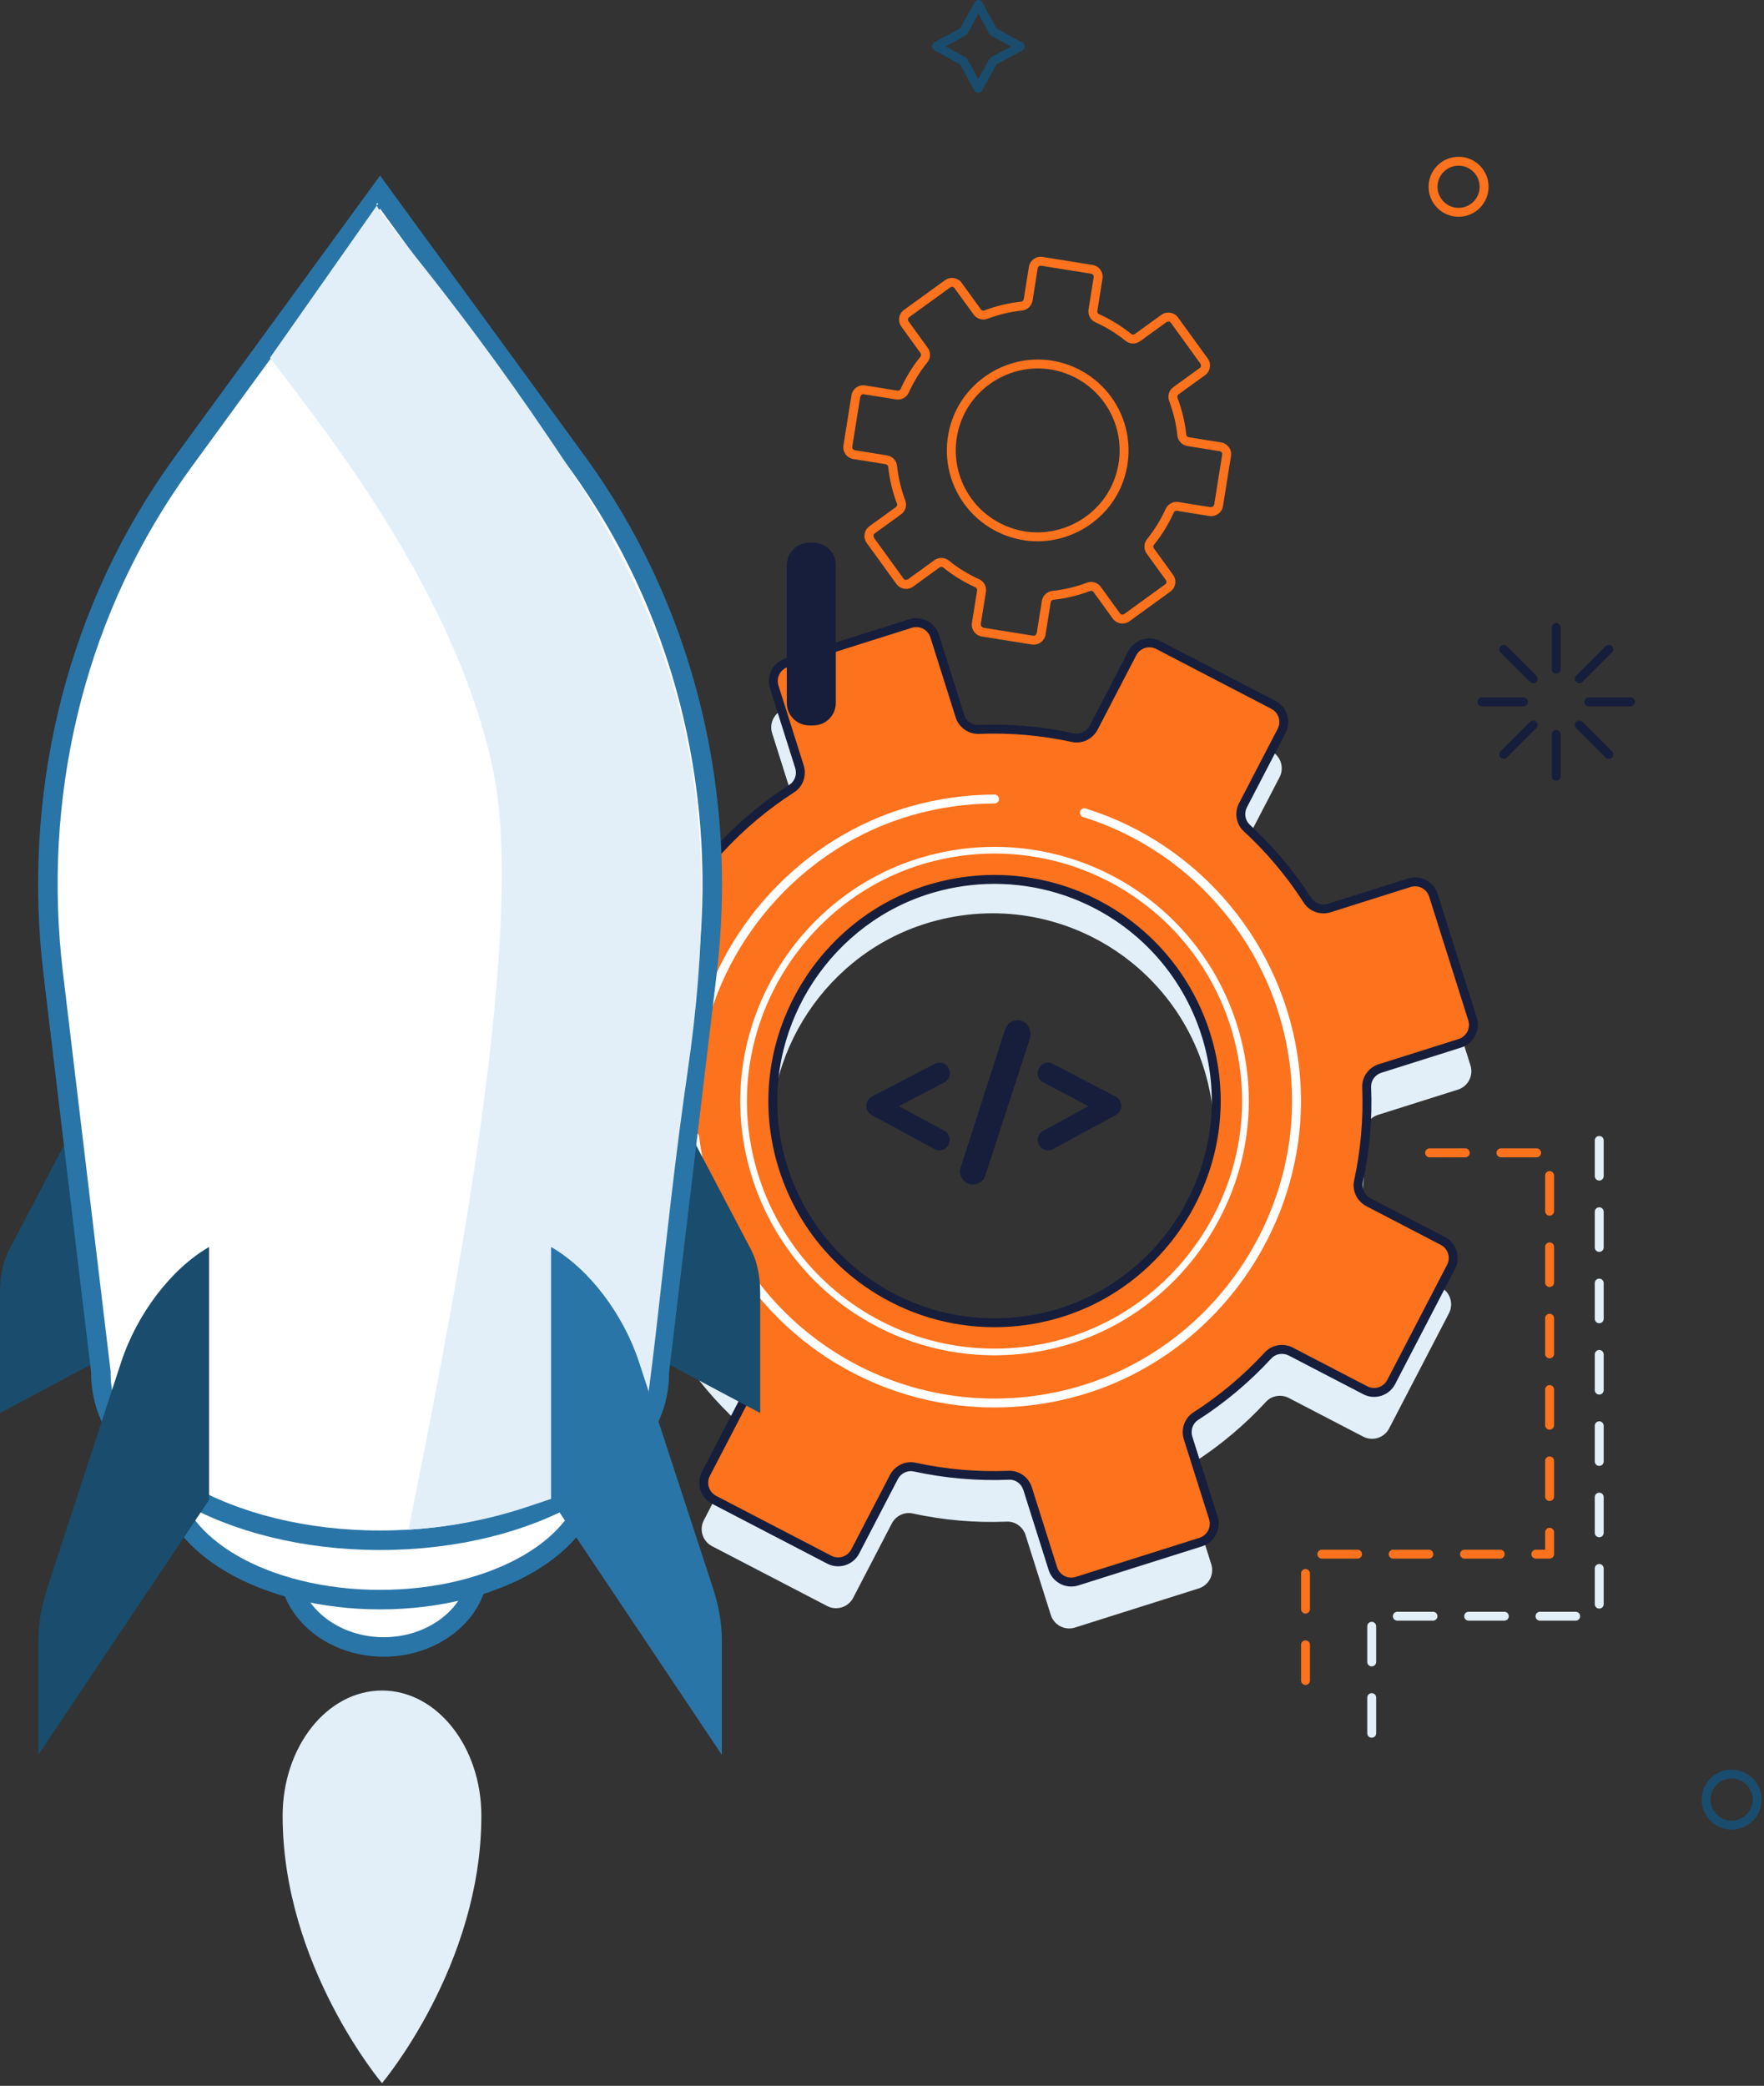 <svg width="181" height="214" viewBox="0 0 181 214" fill="none" xmlns="http://www.w3.org/2000/svg">
<rect x="0" y="0" width="181" height="214" fill="#333333" stroke="none"/>
<path d="M150.349 118.734H146.69C146.436 118.734 146.232 118.53 146.232 118.276C146.232 118.024 146.436 117.819 146.69 117.819H150.349C150.602 117.819 150.807 118.024 150.807 118.276C150.807 118.53 150.602 118.734 150.349 118.734ZM157.668 118.734H154.009C153.755 118.734 153.551 118.53 153.551 118.276C153.551 118.024 153.755 117.819 154.009 117.819H157.668C157.921 117.819 158.126 118.024 158.126 118.276C158.126 118.53 157.921 118.734 157.668 118.734ZM159 124.722C158.746 124.722 158.542 124.518 158.542 124.264V120.605C158.542 120.352 158.746 120.147 159 120.147C159.252 120.147 159.457 120.352 159.457 120.605V124.264C159.457 124.518 159.252 124.722 159 124.722ZM159 132.041C158.746 132.041 158.542 131.837 158.542 131.583V127.924C158.542 127.671 158.746 127.466 159 127.466C159.252 127.466 159.457 127.671 159.457 127.924V131.583C159.457 131.837 159.252 132.041 159 132.041ZM159 139.36C158.746 139.36 158.542 139.156 158.542 138.902V135.243C158.542 134.99 158.746 134.785 159 134.785C159.252 134.785 159.457 134.99 159.457 135.243V138.902C159.457 139.156 159.252 139.36 159 139.36ZM159 146.679C158.746 146.679 158.542 146.475 158.542 146.221V142.562C158.542 142.309 158.746 142.104 159 142.104C159.252 142.104 159.457 142.309 159.457 142.562V146.221C159.457 146.475 159.252 146.679 159 146.679ZM159 153.998C158.746 153.998 158.542 153.794 158.542 153.54V149.881C158.542 149.628 158.746 149.423 159 149.423C159.252 149.423 159.457 149.628 159.457 149.881V153.54C159.457 153.794 159.252 153.998 159 153.998ZM139.292 159.908H135.632C135.379 159.908 135.175 159.703 135.175 159.451C135.175 159.197 135.379 158.993 135.632 158.993H139.292C139.545 158.993 139.749 159.197 139.749 159.451C139.749 159.703 139.545 159.908 139.292 159.908ZM146.611 159.908H142.952C142.698 159.908 142.494 159.703 142.494 159.451C142.494 159.197 142.698 158.993 142.952 158.993H146.611C146.864 158.993 147.069 159.197 147.069 159.451C147.069 159.703 146.864 159.908 146.611 159.908ZM153.93 159.908H150.271C150.017 159.908 149.813 159.703 149.813 159.451C149.813 159.197 150.017 158.993 150.271 158.993H153.93C154.183 158.993 154.388 159.197 154.388 159.451C154.388 159.703 154.183 159.908 153.93 159.908ZM159 159.908H157.59C157.336 159.908 157.132 159.703 157.132 159.451C157.132 159.197 157.336 158.993 157.59 158.993H158.542V157.2C158.542 156.947 158.746 156.743 159 156.743C159.252 156.743 159.457 156.947 159.457 157.2V159.451C159.457 159.703 159.252 159.908 159 159.908ZM133.955 165.549C133.702 165.549 133.498 165.345 133.498 165.092V161.432C133.498 161.18 133.702 160.975 133.955 160.975C134.208 160.975 134.413 161.18 134.413 161.432V165.092C134.413 165.345 134.208 165.549 133.955 165.549ZM133.955 172.868C133.702 172.868 133.498 172.664 133.498 172.411V168.751C133.498 168.499 133.702 168.294 133.955 168.294C134.208 168.294 134.413 168.499 134.413 168.751V172.411C134.413 172.664 134.208 172.868 133.955 172.868Z" id="secondaryMain" fill="#FD721C"/>
<path d="M140.748 178.284C140.495 178.284 140.291 178.08 140.291 177.827V174.167C140.291 173.915 140.495 173.71 140.748 173.71C141.001 173.71 141.206 173.915 141.206 174.167V177.827C141.206 178.08 141.001 178.284 140.748 178.284ZM140.748 170.965C140.495 170.965 140.291 170.761 140.291 170.508V166.848C140.291 166.596 140.495 166.391 140.748 166.391C141.001 166.391 141.206 166.596 141.206 166.848V170.508C141.206 170.761 141.001 170.965 140.748 170.965ZM161.675 166.274H158.016C157.763 166.274 157.559 166.07 157.559 165.817C157.559 165.565 157.763 165.36 158.016 165.36H161.675C161.928 165.36 162.133 165.565 162.133 165.817C162.133 166.07 161.928 166.274 161.675 166.274ZM154.356 166.274H150.697C150.443 166.274 150.239 166.07 150.239 165.817C150.239 165.565 150.443 165.36 150.697 165.36H154.356C154.609 165.36 154.814 165.565 154.814 165.817C154.814 166.07 154.609 166.274 154.356 166.274ZM147.037 166.274H143.378C143.124 166.274 142.92 166.07 142.92 165.817C142.92 165.565 143.124 165.36 143.378 165.36H147.037C147.29 165.36 147.495 165.565 147.495 165.817C147.495 166.07 147.29 166.274 147.037 166.274ZM164.094 165.035C163.841 165.035 163.636 164.83 163.636 164.577V160.917C163.636 160.664 163.841 160.459 164.094 160.459C164.347 160.459 164.551 160.664 164.551 160.917V164.577C164.551 164.83 164.347 165.035 164.094 165.035ZM164.094 157.715C163.841 157.715 163.636 157.511 163.636 157.257V153.598C163.636 153.345 163.841 153.14 164.094 153.14C164.347 153.14 164.551 153.345 164.551 153.598V157.257C164.551 157.511 164.347 157.715 164.094 157.715ZM164.094 150.396C163.841 150.396 163.636 150.192 163.636 149.938V146.279C163.636 146.026 163.841 145.821 164.094 145.821C164.347 145.821 164.551 146.026 164.551 146.279V149.938C164.551 150.192 164.347 150.396 164.094 150.396ZM164.094 143.077C163.841 143.077 163.636 142.873 163.636 142.619V138.96C163.636 138.707 163.841 138.502 164.094 138.502C164.347 138.502 164.551 138.707 164.551 138.96V142.619C164.551 142.873 164.347 143.077 164.094 143.077ZM164.094 135.758C163.841 135.758 163.636 135.554 163.636 135.3V131.641C163.636 131.388 163.841 131.183 164.094 131.183C164.347 131.183 164.551 131.388 164.551 131.641V135.3C164.551 135.554 164.347 135.758 164.094 135.758ZM164.094 128.439C163.841 128.439 163.636 128.235 163.636 127.981V124.322C163.636 124.069 163.841 123.864 164.094 123.864C164.347 123.864 164.551 124.069 164.551 124.322V127.981C164.551 128.235 164.347 128.439 164.094 128.439ZM164.094 121.119C163.841 121.119 163.636 120.915 163.636 120.662V117.002C163.636 116.75 163.841 116.545 164.094 116.545C164.347 116.545 164.551 116.75 164.551 117.002V120.662C164.551 120.915 164.347 121.119 164.094 121.119Z" id="primaryLightest" fill="#E2EFF8"/>
<path d="M97.032 4.753L99.078 5.879L99.259 6.061L100.374 8.113L101.499 6.067L101.682 5.885L103.734 4.771L101.688 3.645L101.507 3.463L100.391 1.411L99.267 3.456L99.084 3.638L97.032 4.753ZM100.371 9.524H100.37C100.202 9.524 100.049 9.432 99.969 9.285L98.519 6.616L95.858 5.152C95.712 5.071 95.62 4.917 95.621 4.749C95.622 4.582 95.713 4.428 95.861 4.348L98.529 2.898L99.993 0.237C100.074 0.091 100.228 -2.77754e-05 100.394 -2.77754e-05H100.395C100.562 0.001 100.716 0.092 100.797 0.239L102.247 2.908L104.908 4.373C105.054 4.454 105.146 4.608 105.145 4.775C105.144 4.942 105.053 5.096 104.905 5.176L102.237 6.626L100.772 9.287C100.691 9.433 100.538 9.524 100.371 9.524Z" id="primaryMain" fill="#1A4C6D"/>
<path d="M159.68 69.115C159.428 69.115 159.223 68.91 159.223 68.657V64.382C159.223 64.13 159.428 63.925 159.68 63.925C159.933 63.925 160.138 64.13 160.138 64.382V68.657C160.138 68.91 159.933 69.115 159.68 69.115Z" fill="#171E3C"/>
<path d="M159.68 80.094C159.428 80.094 159.223 79.889 159.223 79.636V75.361C159.223 75.107 159.428 74.903 159.68 74.903C159.933 74.903 160.138 75.107 160.138 75.361V79.636C160.138 79.889 159.933 80.094 159.68 80.094Z" fill="#171E3C"/>
<path d="M167.307 72.466H163.032C162.779 72.466 162.574 72.262 162.574 72.009C162.574 71.756 162.779 71.551 163.032 71.551H167.307C167.559 71.551 167.764 71.756 167.764 72.009C167.764 72.262 167.559 72.466 167.307 72.466Z" fill="#171E3C"/>
<path d="M156.328 72.466H152.053C151.801 72.466 151.596 72.262 151.596 72.009C151.596 71.756 151.801 71.551 152.053 71.551H156.328C156.581 71.551 156.786 71.756 156.786 72.009C156.786 72.262 156.581 72.466 156.328 72.466Z" fill="#171E3C"/>
<path d="M154.287 77.402L157.31 74.379Z" fill="white"/>
<path d="M154.287 77.859C154.171 77.859 154.054 77.814 153.964 77.725C153.785 77.546 153.785 77.257 153.964 77.078L156.988 74.055C157.166 73.877 157.455 73.877 157.634 74.055C157.813 74.234 157.813 74.523 157.634 74.703L154.611 77.725C154.521 77.814 154.404 77.859 154.287 77.859Z" fill="#171E3C"/>
<path d="M162.051 69.639L165.074 66.616Z" fill="white"/>
<path d="M162.051 70.097C161.934 70.097 161.817 70.052 161.728 69.962C161.549 69.784 161.549 69.495 161.728 69.315L164.751 66.293C164.93 66.114 165.22 66.114 165.398 66.293C165.576 66.471 165.576 66.761 165.398 66.939L162.374 69.962C162.286 70.052 162.169 70.097 162.051 70.097Z" fill="#171E3C"/>
<path d="M154.287 66.616L157.31 69.639Z" fill="white"/>
<path d="M157.311 70.097C157.193 70.097 157.076 70.052 156.988 69.962L153.964 66.939C153.785 66.761 153.785 66.471 153.964 66.293C154.142 66.114 154.432 66.114 154.611 66.293L157.634 69.315C157.813 69.495 157.813 69.784 157.634 69.962C157.545 70.052 157.428 70.097 157.311 70.097Z" fill="#171E3C"/>
<path d="M162.051 74.379L165.074 77.402Z" fill="white"/>
<path d="M165.074 77.859C164.958 77.859 164.841 77.814 164.751 77.725L161.728 74.703C161.549 74.523 161.549 74.234 161.728 74.055C161.907 73.877 162.196 73.877 162.374 74.055L165.398 77.078C165.576 77.257 165.576 77.546 165.398 77.725C165.308 77.814 165.191 77.859 165.074 77.859Z" fill="#171E3C"/>
<path d="M149.662 22.24C147.964 22.24 146.584 20.859 146.584 19.162C146.584 17.465 147.964 16.084 149.662 16.084C151.359 16.084 152.739 17.465 152.739 19.162C152.739 20.859 151.359 22.24 149.662 22.24ZM149.662 16.999C148.469 16.999 147.498 17.969 147.498 19.162C147.498 20.355 148.469 21.325 149.662 21.325C150.854 21.325 151.824 20.355 151.824 19.162C151.824 17.969 150.854 16.999 149.662 16.999Z" id="secondaryMain" fill="#FD721C"/>
<path d="M177.677 187.71C175.979 187.71 174.6 186.33 174.6 184.633C174.6 182.935 175.979 181.554 177.677 181.554C179.374 181.554 180.755 182.935 180.755 184.633C180.755 186.33 179.374 187.71 177.677 187.71ZM177.677 182.469C176.484 182.469 175.514 183.44 175.514 184.633C175.514 185.825 176.484 186.795 177.677 186.795C178.87 186.795 179.84 185.825 179.84 184.633C179.84 183.44 178.87 182.469 177.677 182.469Z" id="primaryMain" fill="#1A4C6D"/>
<path d="M108.152 138.303C94.636 142.174 80.951 133.106 79.247 119.151C77.906 108.173 84.884 97.643 95.516 94.598C109.03 90.728 122.715 99.795 124.42 113.75C125.761 124.728 118.784 135.258 108.152 138.303ZM150.883 109.31L146.869 96.612C146.54 95.572 145.43 94.996 144.39 95.324L136.19 97.916C135.352 98.181 134.428 97.869 133.953 97.129C132.18 94.37 130.08 91.884 127.72 89.712C127.074 89.116 126.923 88.152 127.328 87.371L131.294 79.739C131.797 78.771 131.42 77.579 130.452 77.076L118.636 70.935C117.668 70.432 116.475 70.809 115.971 71.777L112.005 79.409C111.6 80.189 110.726 80.62 109.866 80.433C106.731 79.751 103.49 79.46 100.212 79.596C99.334 79.631 98.548 79.055 98.283 78.218L95.691 70.018C95.363 68.978 94.253 68.4 93.213 68.73L80.515 72.742C79.475 73.072 78.898 74.181 79.227 75.222L81.819 83.421C82.083 84.259 81.77 85.183 81.031 85.659C78.272 87.432 75.787 89.531 73.614 91.891C73.018 92.538 72.053 92.689 71.273 92.283L63.642 88.317C62.674 87.814 61.481 88.191 60.979 89.159L54.837 100.976C54.335 101.944 54.712 103.137 55.68 103.64L63.312 107.606C64.091 108.011 64.522 108.886 64.335 109.745C63.653 112.88 63.363 116.121 63.497 119.4C63.534 120.277 62.958 121.063 62.12 121.328L53.919 123.92C52.879 124.248 52.303 125.358 52.631 126.398L56.645 139.096C56.973 140.136 58.083 140.714 59.123 140.384L67.323 137.793C68.16 137.528 69.085 137.841 69.56 138.58C71.333 141.339 73.434 143.824 75.793 145.997C76.44 146.594 76.59 147.558 76.185 148.338L72.219 155.969C71.717 156.937 72.094 158.13 73.062 158.632L84.878 164.774C85.846 165.276 87.038 164.899 87.541 163.932L91.507 156.3C91.913 155.52 92.788 155.089 93.647 155.276C96.782 155.958 100.023 156.248 103.301 156.114C104.179 156.077 104.965 156.654 105.23 157.492L107.822 165.692C108.151 166.732 109.261 167.308 110.301 166.98L122.999 162.966C124.039 162.638 124.615 161.528 124.287 160.488L121.695 152.289C121.43 151.451 121.743 150.526 122.482 150.051C125.241 148.278 127.727 146.177 129.9 143.819C130.495 143.171 131.46 143.021 132.24 143.426L139.872 147.392C140.84 147.895 142.032 147.518 142.535 146.55L148.676 134.733C149.179 133.765 148.802 132.573 147.834 132.07L140.202 128.104C139.422 127.698 138.991 126.823 139.178 125.964C139.86 122.829 140.151 119.588 140.016 116.31C139.98 115.433 140.556 114.646 141.393 114.381L149.594 111.79C150.635 111.46 151.211 110.35 150.883 109.31Z" id="primaryLightest" fill="#E2EFF8"/>
<path d="M108.365 134.819C94.849 138.69 81.163 129.622 79.46 115.667C78.119 104.689 85.097 94.159 95.728 91.114C109.243 87.244 122.928 96.312 124.633 110.266C125.974 121.244 118.997 131.774 108.365 134.819ZM151.095 104.553L147.082 91.855C146.752 90.815 145.643 90.239 144.603 90.567L136.403 93.159C135.565 93.423 134.641 93.111 134.166 92.372C132.392 89.612 130.293 87.127 127.933 84.954C127.286 84.358 127.136 83.394 127.541 82.613L131.507 74.982C132.01 74.014 131.633 72.822 130.665 72.319L118.849 66.178C117.881 65.675 116.688 66.052 116.184 67.02L112.218 74.652C111.813 75.432 110.938 75.862 110.079 75.675C106.944 74.994 103.703 74.703 100.425 74.838C99.547 74.874 98.761 74.298 98.496 73.46L95.904 65.26C95.576 64.219 94.466 63.643 93.426 63.971L80.728 67.985C79.688 68.313 79.111 69.423 79.44 70.463L82.032 78.663C82.296 79.501 81.983 80.425 81.244 80.9C78.485 82.674 76 84.774 73.827 87.133C73.231 87.78 72.266 87.931 71.486 87.525L63.855 83.56C62.887 83.057 61.694 83.434 61.192 84.402L55.05 96.218C54.547 97.186 54.924 98.378 55.893 98.882L63.525 102.848C64.304 103.254 64.735 104.128 64.548 104.987C63.866 108.123 63.576 111.363 63.71 114.641C63.747 115.519 63.17 116.305 62.333 116.57L54.132 119.162C53.092 119.491 52.516 120.601 52.844 121.641L56.858 134.339C57.186 135.379 58.296 135.955 59.336 135.627L67.535 133.035C68.373 132.771 69.298 133.083 69.773 133.823C71.546 136.582 73.647 139.067 76.006 141.24C76.653 141.836 76.803 142.8 76.398 143.581L72.432 151.212C71.929 152.18 72.306 153.372 73.275 153.875L85.091 160.016C86.059 160.519 87.251 160.142 87.754 159.174L91.72 151.542C92.126 150.762 93.001 150.332 93.86 150.518C96.995 151.2 100.236 151.491 103.514 151.356C104.392 151.32 105.178 151.896 105.443 152.733L108.035 160.934C108.364 161.975 109.474 162.551 110.513 162.223L123.212 158.209C124.252 157.881 124.828 156.771 124.5 155.731L121.908 147.53C121.643 146.693 121.955 145.768 122.695 145.294C125.454 143.52 127.94 141.42 130.113 139.06C130.708 138.414 131.672 138.263 132.453 138.669L140.085 142.634C141.053 143.137 142.245 142.76 142.748 141.792L148.889 129.976C149.392 129.008 149.015 127.816 148.047 127.312L140.415 123.346C139.635 122.94 139.204 122.066 139.391 121.207C140.073 118.072 140.364 114.831 140.228 111.553C140.193 110.675 140.769 109.888 141.606 109.624L149.807 107.031C150.847 106.703 151.424 105.593 151.095 104.553Z" id="secondaryMain" fill="#FD721C"/>
<path d="M102.048 90.682C99.976 90.682 97.893 90.969 95.852 91.553C85.454 94.532 78.601 104.875 79.912 115.611C80.708 122.13 84.289 127.938 89.735 131.547C95.18 135.154 101.922 136.188 108.237 134.38C118.637 131.401 125.489 121.058 124.177 110.321C123.381 103.804 119.801 97.996 114.355 94.388C110.67 91.945 106.387 90.682 102.048 90.682ZM102.041 136.166C97.524 136.166 93.067 134.852 89.23 132.31C83.56 128.553 79.833 122.507 79.004 115.722C77.639 104.543 84.774 93.775 95.601 90.675C102.171 88.791 109.191 89.868 114.861 93.625C120.53 97.381 124.257 103.427 125.085 110.21C126.452 121.389 119.316 132.158 108.49 135.258C106.367 135.867 104.196 136.166 102.041 136.166ZM103.59 150.897C104.626 150.897 105.558 151.584 105.877 152.596L108.469 160.796C108.722 161.595 109.574 162.039 110.374 161.786L123.072 157.773C123.87 157.52 124.314 156.666 124.062 155.868L121.47 147.669C121.141 146.625 121.541 145.489 122.446 144.908C125.14 143.177 127.605 141.106 129.774 138.75C130.505 137.958 131.691 137.759 132.663 138.263L140.295 142.229C140.653 142.415 141.064 142.452 141.451 142.328C141.838 142.207 142.154 141.941 142.341 141.582L148.482 129.765C148.868 129.022 148.577 128.105 147.835 127.719L140.202 123.752C139.232 123.248 138.714 122.162 138.943 121.109C139.623 117.981 139.902 114.772 139.77 111.571C139.726 110.498 140.424 109.517 141.468 109.188L149.669 106.596C150.465 106.343 150.909 105.489 150.658 104.691L146.644 91.993C146.521 91.606 146.256 91.291 145.897 91.103C145.538 90.916 145.127 90.882 144.739 91.002L136.539 93.594C135.501 93.925 134.362 93.524 133.779 92.619C132.048 89.924 129.976 87.458 127.622 85.29C126.83 84.561 126.629 83.373 127.134 82.403L131.1 74.772C131.486 74.029 131.195 73.111 130.453 72.725L118.637 66.583C117.894 66.198 116.975 66.488 116.588 67.231L112.622 74.862C112.119 75.834 111.028 76.352 109.981 76.123C106.852 75.442 103.644 75.165 100.442 75.295C99.375 75.335 98.388 74.642 98.058 73.598L95.466 65.398C95.214 64.6 94.36 64.157 93.561 64.408L80.865 68.421C80.478 68.544 80.162 68.809 79.975 69.169C79.788 69.528 79.752 69.939 79.874 70.325L82.466 78.525C82.796 79.569 82.394 80.704 81.49 81.285C78.797 83.016 76.331 85.088 74.162 87.444C73.431 88.236 72.242 88.436 71.273 87.931L63.642 83.966C63.284 83.779 62.873 83.744 62.486 83.865C62.099 83.987 61.783 84.252 61.595 84.613L55.455 96.43C55.268 96.789 55.232 97.2 55.355 97.587C55.477 97.973 55.742 98.289 56.102 98.475L63.733 102.441C64.703 102.946 65.222 104.033 64.993 105.084C64.314 108.214 64.034 111.424 64.167 114.623C64.21 115.697 63.512 116.677 62.469 117.006L54.268 119.598C53.47 119.851 53.027 120.705 53.278 121.503L57.292 134.201C57.544 134.999 58.402 135.441 59.197 135.19L67.397 132.6C68.439 132.268 69.575 132.67 70.157 133.575C71.887 136.267 73.958 138.733 76.314 140.903C77.106 141.633 77.307 142.821 76.802 143.791L72.837 151.422C72.65 151.782 72.614 152.194 72.737 152.581C72.859 152.967 73.124 153.282 73.483 153.469L85.3 159.611C85.66 159.798 86.07 159.834 86.457 159.711C86.844 159.589 87.159 159.323 87.347 158.964L91.313 151.331C91.817 150.36 92.909 149.844 93.956 150.071C97.085 150.753 100.295 151.03 103.494 150.899L103.59 150.897ZM109.918 162.771C108.885 162.771 107.924 162.108 107.597 161.073L105.005 152.872C104.8 152.221 104.192 151.773 103.532 151.813C100.255 151.948 96.966 151.663 93.761 150.966C93.113 150.824 92.439 151.148 92.124 151.753L88.158 159.385C87.859 159.962 87.352 160.387 86.734 160.583C86.113 160.779 85.454 160.721 84.878 160.422L73.062 154.281C72.484 153.981 72.059 153.475 71.864 152.855C71.668 152.236 71.725 151.577 72.025 151.001L75.99 143.37C76.305 142.764 76.183 142.026 75.694 141.576C73.28 139.353 71.159 136.827 69.388 134.07C69.03 133.512 68.326 133.266 67.672 133.471L59.473 136.062C58.195 136.469 56.823 135.756 56.42 134.477L52.406 121.779C52.002 120.5 52.714 119.131 53.993 118.726L62.194 116.134C62.843 115.928 63.28 115.322 63.252 114.66C63.117 111.383 63.403 108.096 64.1 104.89C64.241 104.242 63.916 103.568 63.312 103.254L55.68 99.288C55.102 98.988 54.677 98.482 54.482 97.861C54.286 97.243 54.343 96.584 54.643 96.008L60.784 84.191C61.083 83.614 61.59 83.189 62.209 82.993C62.829 82.797 63.488 82.854 64.064 83.154L71.695 87.119C72.3 87.433 73.038 87.312 73.49 86.823C75.711 84.411 78.236 82.288 80.996 80.516C81.553 80.157 81.8 79.452 81.594 78.801L79.002 70.602C78.806 69.982 78.864 69.323 79.163 68.747C79.462 68.17 79.969 67.745 80.589 67.549L93.287 63.536C94.562 63.132 95.935 63.841 96.339 65.121L98.931 73.322C99.136 73.973 99.748 74.402 100.405 74.381C103.686 74.246 106.97 74.531 110.176 75.228C110.824 75.37 111.497 75.046 111.811 74.441L115.778 66.809C116.395 65.619 117.866 65.154 119.058 65.772L130.875 71.912C132.064 72.531 132.529 74.003 131.911 75.193L127.945 82.824C127.631 83.43 127.753 84.166 128.242 84.618C130.653 86.839 132.775 89.364 134.549 92.124C134.908 92.682 135.614 92.928 136.264 92.722L144.464 90.131C145.084 89.935 145.743 89.992 146.318 90.292C146.895 90.592 147.32 91.098 147.516 91.717L151.529 104.416C151.934 105.695 151.223 107.063 149.943 107.468L141.743 110.06C141.093 110.265 140.657 110.872 140.684 111.533C140.82 114.812 140.534 118.1 139.836 121.304C139.695 121.953 140.019 122.625 140.624 122.94L148.257 126.906C149.446 127.525 149.911 128.997 149.293 130.187L143.153 142.004C142.853 142.58 142.347 143.005 141.727 143.201C141.106 143.396 140.448 143.34 139.873 143.04L132.241 139.074C131.634 138.759 130.897 138.882 130.448 139.371C128.226 141.783 125.7 143.906 122.941 145.678C122.382 146.036 122.137 146.742 122.342 147.393L124.934 155.592C125.339 156.871 124.627 158.241 123.347 158.644L110.65 162.658C110.407 162.735 110.161 162.771 109.918 162.771Z" fill="#171E3C"/>
<path d="M104.944 54.479C108.95 55.23 113.013 52.905 114.387 49.062C115.221 46.729 114.996 44.165 113.77 42.027C112.544 39.889 110.444 38.4 108.008 37.942C104 37.189 99.938 39.516 98.564 43.359C97.73 45.692 97.955 48.256 99.182 50.394C100.408 52.532 102.509 54.021 104.944 54.479ZM106.457 55.535C105.899 55.535 105.337 55.484 104.774 55.378C102.075 54.871 99.747 53.219 98.388 50.849C97.029 48.479 96.779 45.636 97.704 43.05C99.227 38.789 103.732 36.207 108.178 37.042C110.876 37.55 113.204 39.201 114.564 41.572C115.924 43.942 116.172 46.784 115.249 49.37C113.918 53.092 110.312 55.535 106.457 55.535ZM96.591 57.242C96.862 57.242 97.131 57.332 97.35 57.509C98.301 58.276 99.35 58.922 100.467 59.426C100.964 59.649 101.251 60.187 101.162 60.733L100.633 64.043L100.689 64.276L100.892 64.4L106.018 65.221C106.101 65.234 106.183 65.215 106.25 65.165L106.375 64.962L106.905 61.652C106.991 61.107 107.432 60.685 107.973 60.627C109.19 60.497 110.388 60.212 111.534 59.779C112.043 59.585 112.625 59.763 112.951 60.21L114.916 62.926C115.017 63.065 115.213 63.097 115.354 62.996L119.557 59.951C119.697 59.851 119.728 59.655 119.627 59.515L117.66 56.799C117.338 56.353 117.35 55.745 117.691 55.32C118.461 54.368 119.106 53.318 119.61 52.201C119.836 51.704 120.379 51.419 120.917 51.507L124.227 52.036L124.459 51.981L124.585 51.777L125.404 46.651C125.432 46.481 125.315 46.32 125.146 46.293L121.836 45.763C121.291 45.676 120.869 45.237 120.812 44.696C120.681 43.478 120.396 42.28 119.963 41.135C119.77 40.625 119.947 40.042 120.395 39.718L123.11 37.752C123.178 37.704 123.222 37.631 123.235 37.548L123.179 37.317L120.135 33.111C120.087 33.044 120.015 33 119.932 32.986L119.699 33.042L116.983 35.008C116.539 35.332 115.928 35.321 115.504 34.976C114.55 34.207 113.5 33.562 112.386 33.058C111.888 32.835 111.603 32.297 111.691 31.752L112.22 28.443C112.247 28.272 112.13 28.111 111.961 28.084L106.835 27.263C106.669 27.235 106.505 27.353 106.478 27.523L105.949 30.833C105.86 31.379 105.42 31.8 104.879 31.857C103.662 31.988 102.465 32.273 101.319 32.706C100.81 32.899 100.228 32.721 99.902 32.274L97.937 29.559C97.836 29.42 97.641 29.388 97.5 29.489L93.295 32.533C93.156 32.635 93.126 32.83 93.226 32.97L95.192 35.686C95.515 36.132 95.503 36.742 95.16 37.165C94.392 38.117 93.747 39.167 93.243 40.283C93.019 40.781 92.475 41.068 91.936 40.978L88.626 40.449C88.538 40.435 88.46 40.455 88.394 40.504L88.268 40.708L87.449 45.834C87.435 45.916 87.455 45.998 87.503 46.066L87.707 46.191L91.017 46.721C91.562 46.809 91.984 47.248 92.041 47.789C92.172 49.007 92.457 50.205 92.89 51.35C93.082 51.861 92.905 52.443 92.458 52.767L89.743 54.732C89.674 54.781 89.631 54.853 89.618 54.937L89.673 55.169L92.718 59.373C92.766 59.441 92.838 59.486 92.921 59.498L93.154 59.443L95.869 57.476C96.085 57.32 96.34 57.242 96.591 57.242ZM106.069 66.14L105.873 66.125L100.747 65.304C100.424 65.252 100.14 65.077 99.947 64.812C99.755 64.547 99.678 64.222 99.729 63.898L100.259 60.588C100.281 60.449 100.212 60.314 100.091 60.26C98.902 59.723 97.787 59.037 96.774 58.22C96.672 58.137 96.521 58.136 96.405 58.218L93.69 60.184C93.426 60.376 93.099 60.455 92.777 60.402C92.453 60.35 92.168 60.175 91.976 59.91L88.932 55.705C88.74 55.44 88.663 55.115 88.715 54.791C88.766 54.467 88.941 54.183 89.207 53.991L91.921 52.026C92.036 51.943 92.082 51.798 92.035 51.672C91.575 50.456 91.271 49.181 91.132 47.887C91.118 47.755 91.01 47.647 90.872 47.624L87.562 47.095C87.238 47.043 86.955 46.868 86.763 46.603C86.57 46.337 86.493 46.012 86.546 45.688L87.365 40.563C87.417 40.24 87.591 39.956 87.857 39.763C88.123 39.57 88.45 39.493 88.771 39.546L92.081 40.075C92.218 40.096 92.355 40.029 92.409 39.907C92.944 38.719 93.63 37.604 94.448 36.59C94.532 36.487 94.533 36.335 94.45 36.221L92.485 33.507C92.088 32.958 92.212 32.189 92.76 31.793L96.963 28.748C97.512 28.35 98.282 28.476 98.677 29.022L100.644 31.738C100.726 31.851 100.87 31.897 100.995 31.851C102.214 31.389 103.488 31.086 104.782 30.948C104.915 30.934 105.022 30.827 105.045 30.688L105.573 27.379C105.626 27.055 105.8 26.771 106.066 26.578C106.331 26.387 106.654 26.309 106.98 26.36L112.106 27.181C112.774 27.288 113.23 27.918 113.124 28.586L112.594 31.897C112.572 32.035 112.64 32.171 112.762 32.225C113.948 32.76 115.064 33.446 116.078 34.264C116.181 34.349 116.333 34.35 116.446 34.267L119.163 32.301C119.428 32.108 119.755 32.03 120.076 32.083C120.4 32.135 120.685 32.31 120.877 32.575L123.921 36.78C124.113 37.044 124.19 37.369 124.138 37.693C124.087 38.017 123.912 38.3 123.647 38.493L120.931 40.46C120.817 40.542 120.771 40.687 120.818 40.811C121.278 42.029 121.582 43.303 121.721 44.598C121.735 44.73 121.843 44.837 121.981 44.86L125.29 45.39C125.959 45.497 126.415 46.128 126.308 46.795L125.489 51.921C125.436 52.245 125.262 52.53 124.996 52.722C124.731 52.914 124.408 52.993 124.082 52.94L120.772 52.41C120.642 52.387 120.499 52.456 120.443 52.577C119.908 53.766 119.222 54.882 118.404 55.895C118.32 55.998 118.32 56.15 118.402 56.262L120.368 58.979C120.765 59.527 120.642 60.295 120.093 60.692L115.89 63.737C115.342 64.134 114.572 64.01 114.175 63.462L112.209 60.747C112.127 60.634 111.983 60.587 111.858 60.635C110.639 61.095 109.366 61.399 108.07 61.537C107.937 61.551 107.83 61.657 107.809 61.796L107.28 65.107C107.228 65.43 107.053 65.714 106.787 65.906C106.575 66.06 106.326 66.14 106.069 66.14Z" id="secondaryMain" fill="#FD721C"/>
<path d="M89.507 114.437L89.454 114.398C89.111 114.213 88.887 113.844 88.887 113.447C88.887 113.077 89.084 112.721 89.454 112.51L95.886 109.155C96.057 109.063 96.229 109.023 96.401 109.023C97.008 109.023 97.469 109.538 97.469 110.119C97.469 110.476 97.284 110.833 96.928 111.03L92.241 113.487L96.889 116.009C97.246 116.181 97.457 116.55 97.457 116.947C97.457 117.528 96.994 118.029 96.401 118.029C96.229 118.029 96.057 117.99 95.898 117.898L89.507 114.437Z" fill="#171E3C"/>
<path d="M98.502 120.182C98.502 120.05 98.529 119.918 98.569 119.786L103.139 105.59C103.323 105.021 103.851 104.666 104.419 104.666C105.212 104.666 105.74 105.352 105.74 106.131C105.74 106.277 105.713 106.421 105.674 106.554L101.105 120.605C100.906 121.173 100.391 121.529 99.823 121.529C99.691 121.529 99.572 121.516 99.44 121.477C98.886 121.278 98.502 120.75 98.502 120.182Z" fill="#171E3C"/>
<path d="M107.01 111.03C106.654 110.833 106.469 110.476 106.469 110.119C106.469 109.538 106.931 109.023 107.538 109.023C107.71 109.023 107.881 109.063 108.053 109.155L114.485 112.51C114.855 112.721 115.052 113.091 115.052 113.46C115.052 113.844 114.828 114.213 114.485 114.398L114.418 114.437L108.04 117.898C107.881 117.99 107.71 118.029 107.538 118.029C106.944 118.029 106.482 117.528 106.482 116.947C106.482 116.55 106.694 116.181 107.05 116.009L111.684 113.487L107.01 111.03Z" fill="#171E3C"/>
<path d="M71.698 107.203L71.604 107.194C71.357 107.143 71.198 106.901 71.25 106.653C73.612 95.302 82.274 85.923 93.314 82.762C96.178 81.942 99.115 81.524 102.046 81.522C102.299 81.522 102.503 81.727 102.503 81.979C102.503 82.232 102.299 82.436 102.046 82.436C99.201 82.439 96.347 82.845 93.566 83.641C82.848 86.711 74.439 95.817 72.145 106.839C72.1 107.055 71.91 107.203 71.698 107.203Z" fill="white"/>
<path d="M102.04 144.402C95.919 144.402 89.88 142.62 84.679 139.175C76.997 134.085 71.947 125.893 70.826 116.7C70.795 116.449 70.973 116.221 71.224 116.191C71.472 116.157 71.704 116.338 71.733 116.589C72.823 125.517 77.727 133.471 85.185 138.412C92.644 143.355 101.88 144.768 110.525 142.292C124.767 138.213 134.153 124.049 132.357 109.343C130.9 97.415 122.568 87.397 111.13 83.82C110.888 83.745 110.754 83.488 110.829 83.246C110.905 83.007 111.159 82.87 111.403 82.947C123.183 86.63 131.764 96.948 133.265 109.233C135.115 124.379 125.447 138.971 110.778 143.171C107.901 143.995 104.96 144.402 102.04 144.402Z" fill="white"/>
<path d="M102.05 87.57C99.69 87.57 97.314 87.898 94.99 88.563C83.139 91.957 75.328 103.744 76.822 115.982C77.73 123.41 81.809 130.029 88.016 134.141C94.222 138.253 101.908 139.43 109.103 137.37C120.955 133.977 128.764 122.189 127.27 109.952C126.362 102.524 122.283 95.906 116.077 91.793C111.875 89.009 106.996 87.57 102.05 87.57ZM102.041 139.05C96.963 139.05 91.953 137.572 87.637 134.713C81.263 130.49 77.073 123.692 76.141 116.064C74.606 103.496 82.628 91.39 94.801 87.904C102.189 85.787 110.081 86.998 116.456 91.22C122.83 95.445 127.02 102.241 127.951 109.869C129.486 122.437 121.464 134.544 109.293 138.03C106.905 138.713 104.465 139.05 102.041 139.05Z" fill="white"/>
<path d="M83.456 73.967H83.037C82.015 73.967 81.188 73.139 81.188 72.118V57.989C81.188 56.967 82.015 56.139 83.037 56.139H83.456C84.477 56.139 85.305 56.967 85.305 57.989V72.118C85.305 73.139 84.477 73.967 83.456 73.967Z" fill="#171E3C"/>
<path d="M83.038 56.596C82.27 56.596 81.645 57.221 81.645 57.988V72.117C81.645 72.885 82.27 73.51 83.038 73.51H83.456C84.223 73.51 84.847 72.885 84.847 72.117V57.988C84.847 57.221 84.223 56.596 83.456 56.596H83.038ZM83.456 74.425H83.038C81.765 74.425 80.731 73.389 80.731 72.117V57.988C80.731 56.716 81.765 55.681 83.038 55.681H83.456C84.728 55.681 85.762 56.716 85.762 57.988V72.117C85.762 73.389 84.728 74.425 83.456 74.425Z" fill="#171E3C"/>
<path d="M65.399 95.798H58.475C58.222 95.798 58.018 95.594 58.018 95.34C58.018 95.088 58.222 94.883 58.475 94.883H65.399C65.652 94.883 65.856 95.088 65.856 95.34C65.856 95.594 65.652 95.798 65.399 95.798Z" id="secondaryMain" fill="#FD721C"/>
<path d="M40.786 191.021C40.306 191.021 39.915 191.412 39.915 191.892C39.915 192.373 40.306 192.764 40.786 192.764C41.266 192.764 41.658 192.373 41.658 191.892C41.658 191.412 41.266 191.021 40.786 191.021ZM40.786 193.679C39.801 193.679 39 192.878 39 191.892C39 190.908 39.801 190.106 40.786 190.106C41.771 190.106 42.573 190.908 42.573 191.892C42.573 192.878 41.771 193.679 40.786 193.679Z" fill="white"/>
<path d="M49.392 186.299C49.392 201.664 39.196 213.724 39.196 213.724C39.196 213.724 29 201.667 29 186.299C29 179.198 33.565 173.441 39.196 173.441C44.827 173.441 49.392 179.198 49.392 186.299Z" id="primaryLightest" fill="#E2EFF8"/>
<path d="M59.697 135.219L78 144.971V132.626C78 130.894 77.673 129.375 77.04 128.169L69.134 113.128C67.432 109.89 63.749 109.316 59.697 111.655V135.219Z" id="primaryMain" fill="#1A4C6D"/>
<path d="M18.303 135.219L0 144.971V132.626C0 130.894 0.327 129.375 0.96 128.169L8.866 113.128C10.568 109.89 14.251 109.316 18.303 111.655V135.219Z" id="primaryMain" fill="#1A4C6D"/>
<path d="M49.125 157.035V156.035H48.125H30.625H29.625V157.035V160.571V160.67V161.571H29.68C30.212 165.86 34.502 168.972 39.375 168.972C44.248 168.972 48.538 165.86 49.07 161.571H49.125V160.67V160.571V157.035Z" fill="white" stroke="#2975A8" stroke-width="2"/>
<path d="M18.182 137.455H17.182V138.455V150.824V150.992V151.824H17.224C17.577 155.319 20.14 158.312 23.776 160.429C27.721 162.726 33.106 164.115 39 164.115C44.894 164.115 50.279 162.726 54.224 160.429C57.86 158.312 60.423 155.319 60.776 151.824H60.819V150.992V150.824V138.455V137.455H59.819H59.815H18.182Z" fill="white" stroke="#2975A8" stroke-width="2"/>
<path d="M38.191 20.819L19.009 47.096C18.562 47.707 18.125 48.324 17.697 48.943L17.697 48.943C7.459 63.782 3.324 81.977 5.458 99.848L5.458 99.848L10.353 140.791C10.351 140.836 10.349 140.885 10.349 140.925C10.349 145.876 13.787 150.172 18.944 153.174C24.126 156.191 31.218 158.025 38.999 158.025C46.778 158.025 53.871 156.191 59.053 153.173C64.21 150.17 67.649 145.875 67.649 140.925C67.649 140.876 67.647 140.83 67.645 140.795L72.54 99.848C74.677 81.978 70.542 63.783 60.302 48.945C59.873 48.32 59.435 47.706 58.989 47.096L39.807 20.819L38.999 19.712L38.191 20.819Z" fill="white" stroke="#2975A8" stroke-width="2"/>
<path d="M50.668 79.366C47.168 61.866 34.444 45.46 27.699 36.71L38.664 21.094C38.587 20.896 38.638 20.819 38.828 20.861L38.664 21.094C39.255 22.612 47.387 31.271 58.515 48.206C70.596 66.589 74.375 83.753 70.547 110.003C68.008 127.406 66.901 144.545 65.078 150.926L54.147 154.582C50.384 155.84 46.478 156.617 42.521 156.894L41.918 156.936C45.564 138.707 54.168 96.867 50.668 79.366Z" id="primaryLightest" fill="#E2EFF8"/>
<path d="M21.452 153.879L3.936 180.04V168.226C3.936 166.57 4.251 164.754 4.857 162.899L12.424 139.769C14.054 134.79 17.577 130.17 21.455 127.934V153.879H21.452Z" id="primaryMain" fill="#1A4C6D"/>
<path d="M56.55 153.879L74.067 180.04V168.226C74.067 166.57 73.751 164.754 73.145 162.899L65.578 139.769C63.949 134.79 60.425 130.17 56.547 127.934V153.879H56.55Z" id="primaryLight" fill="#2975A8"/>
</svg>
